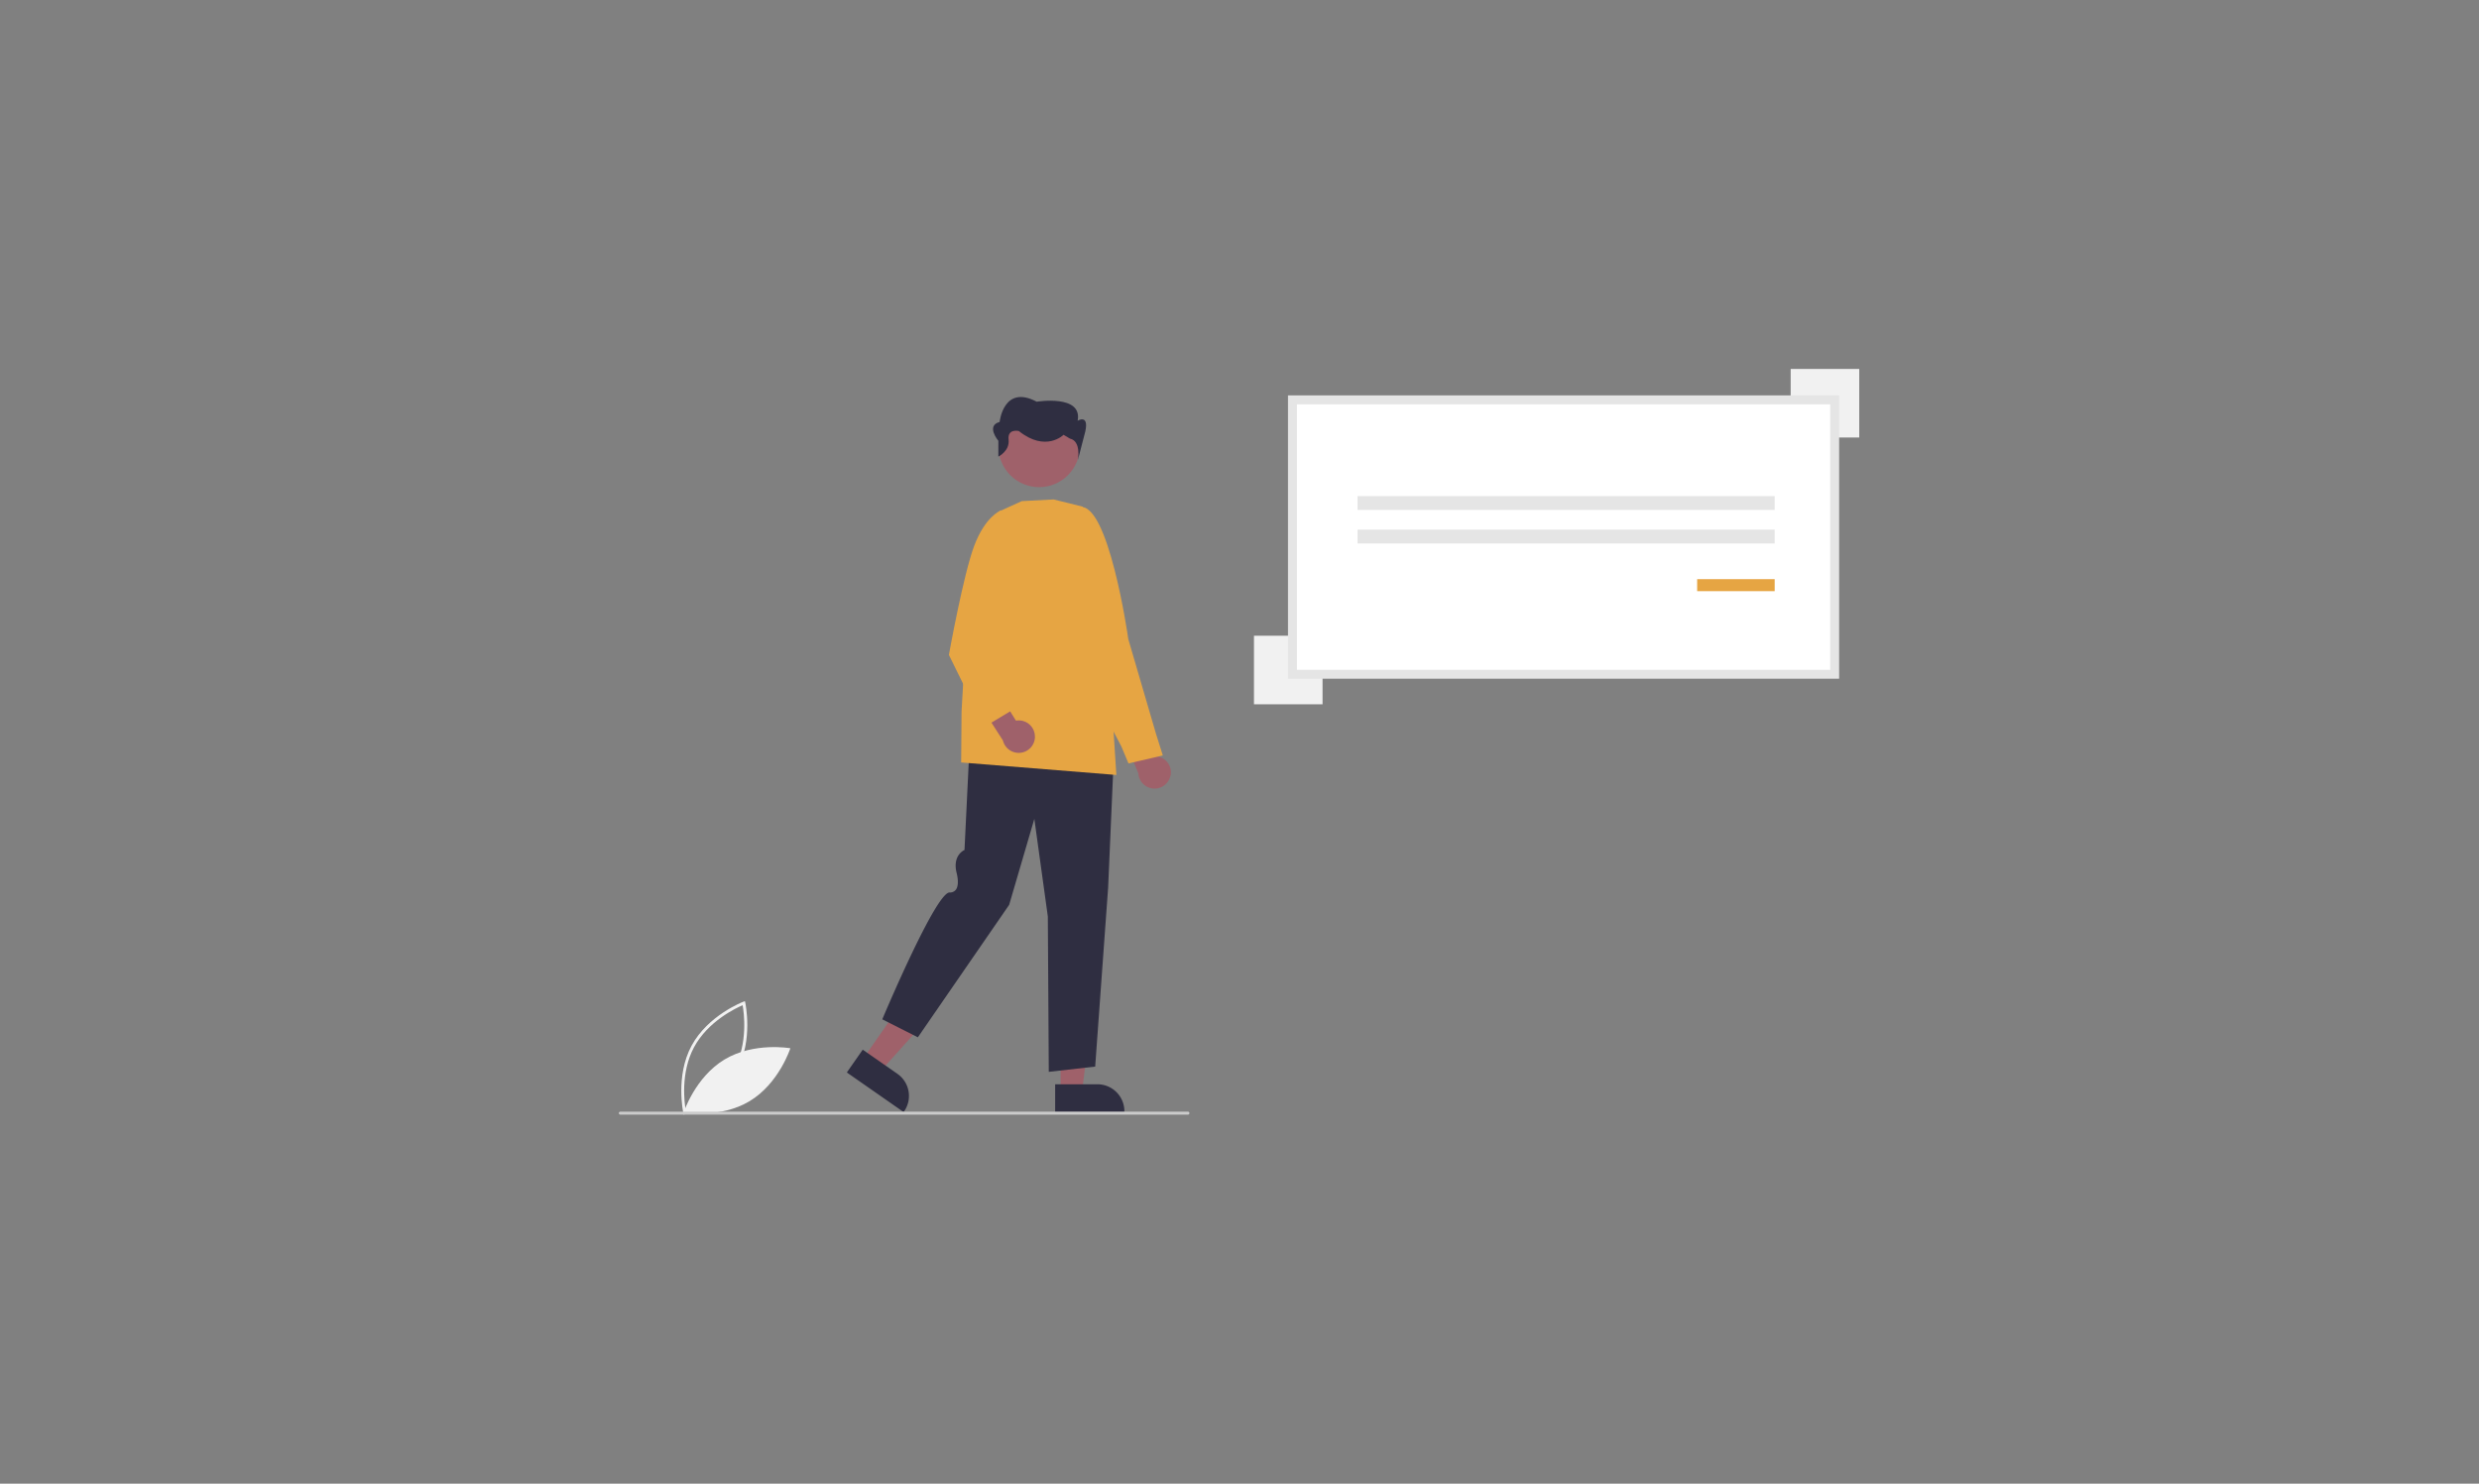 <svg id="ea5e03e3-9574-4d13-87c6-536b7dd50c0f" xmlns="http://www.w3.org/2000/svg" viewBox="0 0 835.8 500.36"><rect x="0" y="0" width="835.8" height="500.36" fill="#808080" stroke="none"/><defs><style>.cls-1{fill:#f1f1f1;}.cls-2{fill:#9f616a;}.cls-3{fill:#e6a543;}.cls-4{fill:#2f2e41;}.cls-5{fill:#fff;}.cls-6{fill:#e5e5e5;}.cls-7{fill:#cbcbcb;}.cls-8{fill:none;}</style></defs><path class="cls-1" d="M228.78,375.37c0-.13-2.74-12.47,2.79-22.72s17.32-14.77,17.44-14.81l.54-.2.13.56c0,.12,2.73,12.46-2.79,22.71s-17.33,14.77-17.45,14.82l-.54.2Zm20-36.36c-2.36,1-11.69,5.46-16.36,14.12s-3.26,18.9-2.81,21.43c2.36-1,11.69-5.46,16.36-14.13s3.26-18.89,2.81-21.42Z" transform="translate(1.6)"/><path class="cls-1" d="M242.66,357.32c-9.93,6-13.76,17.84-13.76,17.84s12.28,2.18,22.22-3.79,13.75-17.85,13.75-17.85S252.59,351.34,242.66,357.32Z" transform="translate(1.6)"/><path class="cls-2" d="M393.08,261.52a5.45,5.45,0,0,0-4.31-6.38,5.21,5.21,0,0,0-1-.1l-4.6-11.57-7.71,1.08,6.73,16.24a5.48,5.48,0,0,0,10.85.73Z" transform="translate(1.6)"/><path class="cls-3" d="M378.87,257.46l-2.39-5.7-14.89-28.34L362.4,171l.16,0c9.53-1.25,16,42.64,16.24,44.51l9.41,32.18,2.24,7.09Z" transform="translate(1.6)"/><polygon class="cls-2" points="357.59 368.04 364.83 368.04 368.27 340.12 357.59 340.12 357.59 368.04"/><path class="cls-4" d="M354.15,365.67H368.4a9.09,9.09,0,0,1,9.09,9.09v.29H354.15Z" transform="translate(1.6)"/><polygon class="cls-2" points="291.03 357.01 296.97 361.15 315.76 340.21 306.99 334.1 291.03 357.01"/><path class="cls-4" d="M289.27,354l11.7,8.15h0a9.09,9.09,0,0,1,2.26,12.64l-.17.25-19.15-13.35Z" transform="translate(1.6)"/><path class="cls-4" d="M352,361.48l-.32-52.39-4.55-32.93-8.49,29,0,0-30.78,44.67-12-6.06.07-.16c.73-1.74,18-42.62,22.61-42.62a2.48,2.48,0,0,0,2.13-.94c1.36-1.81.25-5.67.24-5.71-1.33-5.5,2-7.37,2.67-7.69l1.79-36.89h.19l48.45,3.4-2,46.13-4.37,60.43-.15,0Z" transform="translate(1.6)"/><path class="cls-3" d="M374.78,261.34l-.21,0-52.11-4.2.13-17.24,2.55-45v0l10.39-22.55L342.9,169l10.74-.56h0l9.8,2.43L373.67,244Z" transform="translate(1.6)"/><circle class="cls-2" cx="350.34" cy="150.57" r="13.72"/><path class="cls-4" d="M335,154v-5.34s-4.31-5.08.43-6.36c0,0,1.29-12.79,12.5-6.82,0,0,15.52-2.56,13.8,6.4,0,0,3.87-2.34,2.58,3.63l-2.5,9.61s1.21-6.35-2.67-7.2l-2.16-1.28s-6,6-15.08-1.28c0,0-3.88-.93-3.45,2.91S335,154,335,154Z" transform="translate(1.6)"/><path class="cls-2" d="M347.32,248.46a5.44,5.44,0,0,0-5.39-5.5,5.17,5.17,0,0,0-1,.07l-6.6-10.55L327,234.92l9.53,14.78a5.48,5.48,0,0,0,10.81-1.24Z" transform="translate(1.6)"/><path class="cls-3" d="M330.27,245.14l-11.94-24.25v-.06c.05-.27,4.85-27,8.53-36.77s8.76-11.85,9-11.93l.1,0,4.55,4.35-6.29,42L341,238.68Z" transform="translate(1.6)"/><rect class="cls-1" x="603.73" y="124.43" width="23.12" height="23.12"/><rect class="cls-1" x="422.78" y="214.4" width="23.12" height="23.12"/><path class="cls-5" d="M434.16,227.39H617V134.85H434.16Z" transform="translate(1.6)"/><path class="cls-6" d="M618.47,228.9H432.65V133.34H618.47Zm-182.8-3H615.45V136.36H435.67Z" transform="translate(1.6)"/><rect class="cls-6" x="457.7" y="167.31" width="140.64" height="4.66"/><rect class="cls-6" x="457.7" y="178.62" width="140.64" height="4.66"/><rect class="cls-3" x="572.2" y="195.32" width="26.14" height="4.05"/><path class="cls-7" d="M399,375.91H207.45a.51.51,0,0,1,0-1H399a.51.51,0,0,1,0,1Z" transform="translate(1.6)"/><rect class="cls-8" width="835.8" height="500.36"/></svg>
